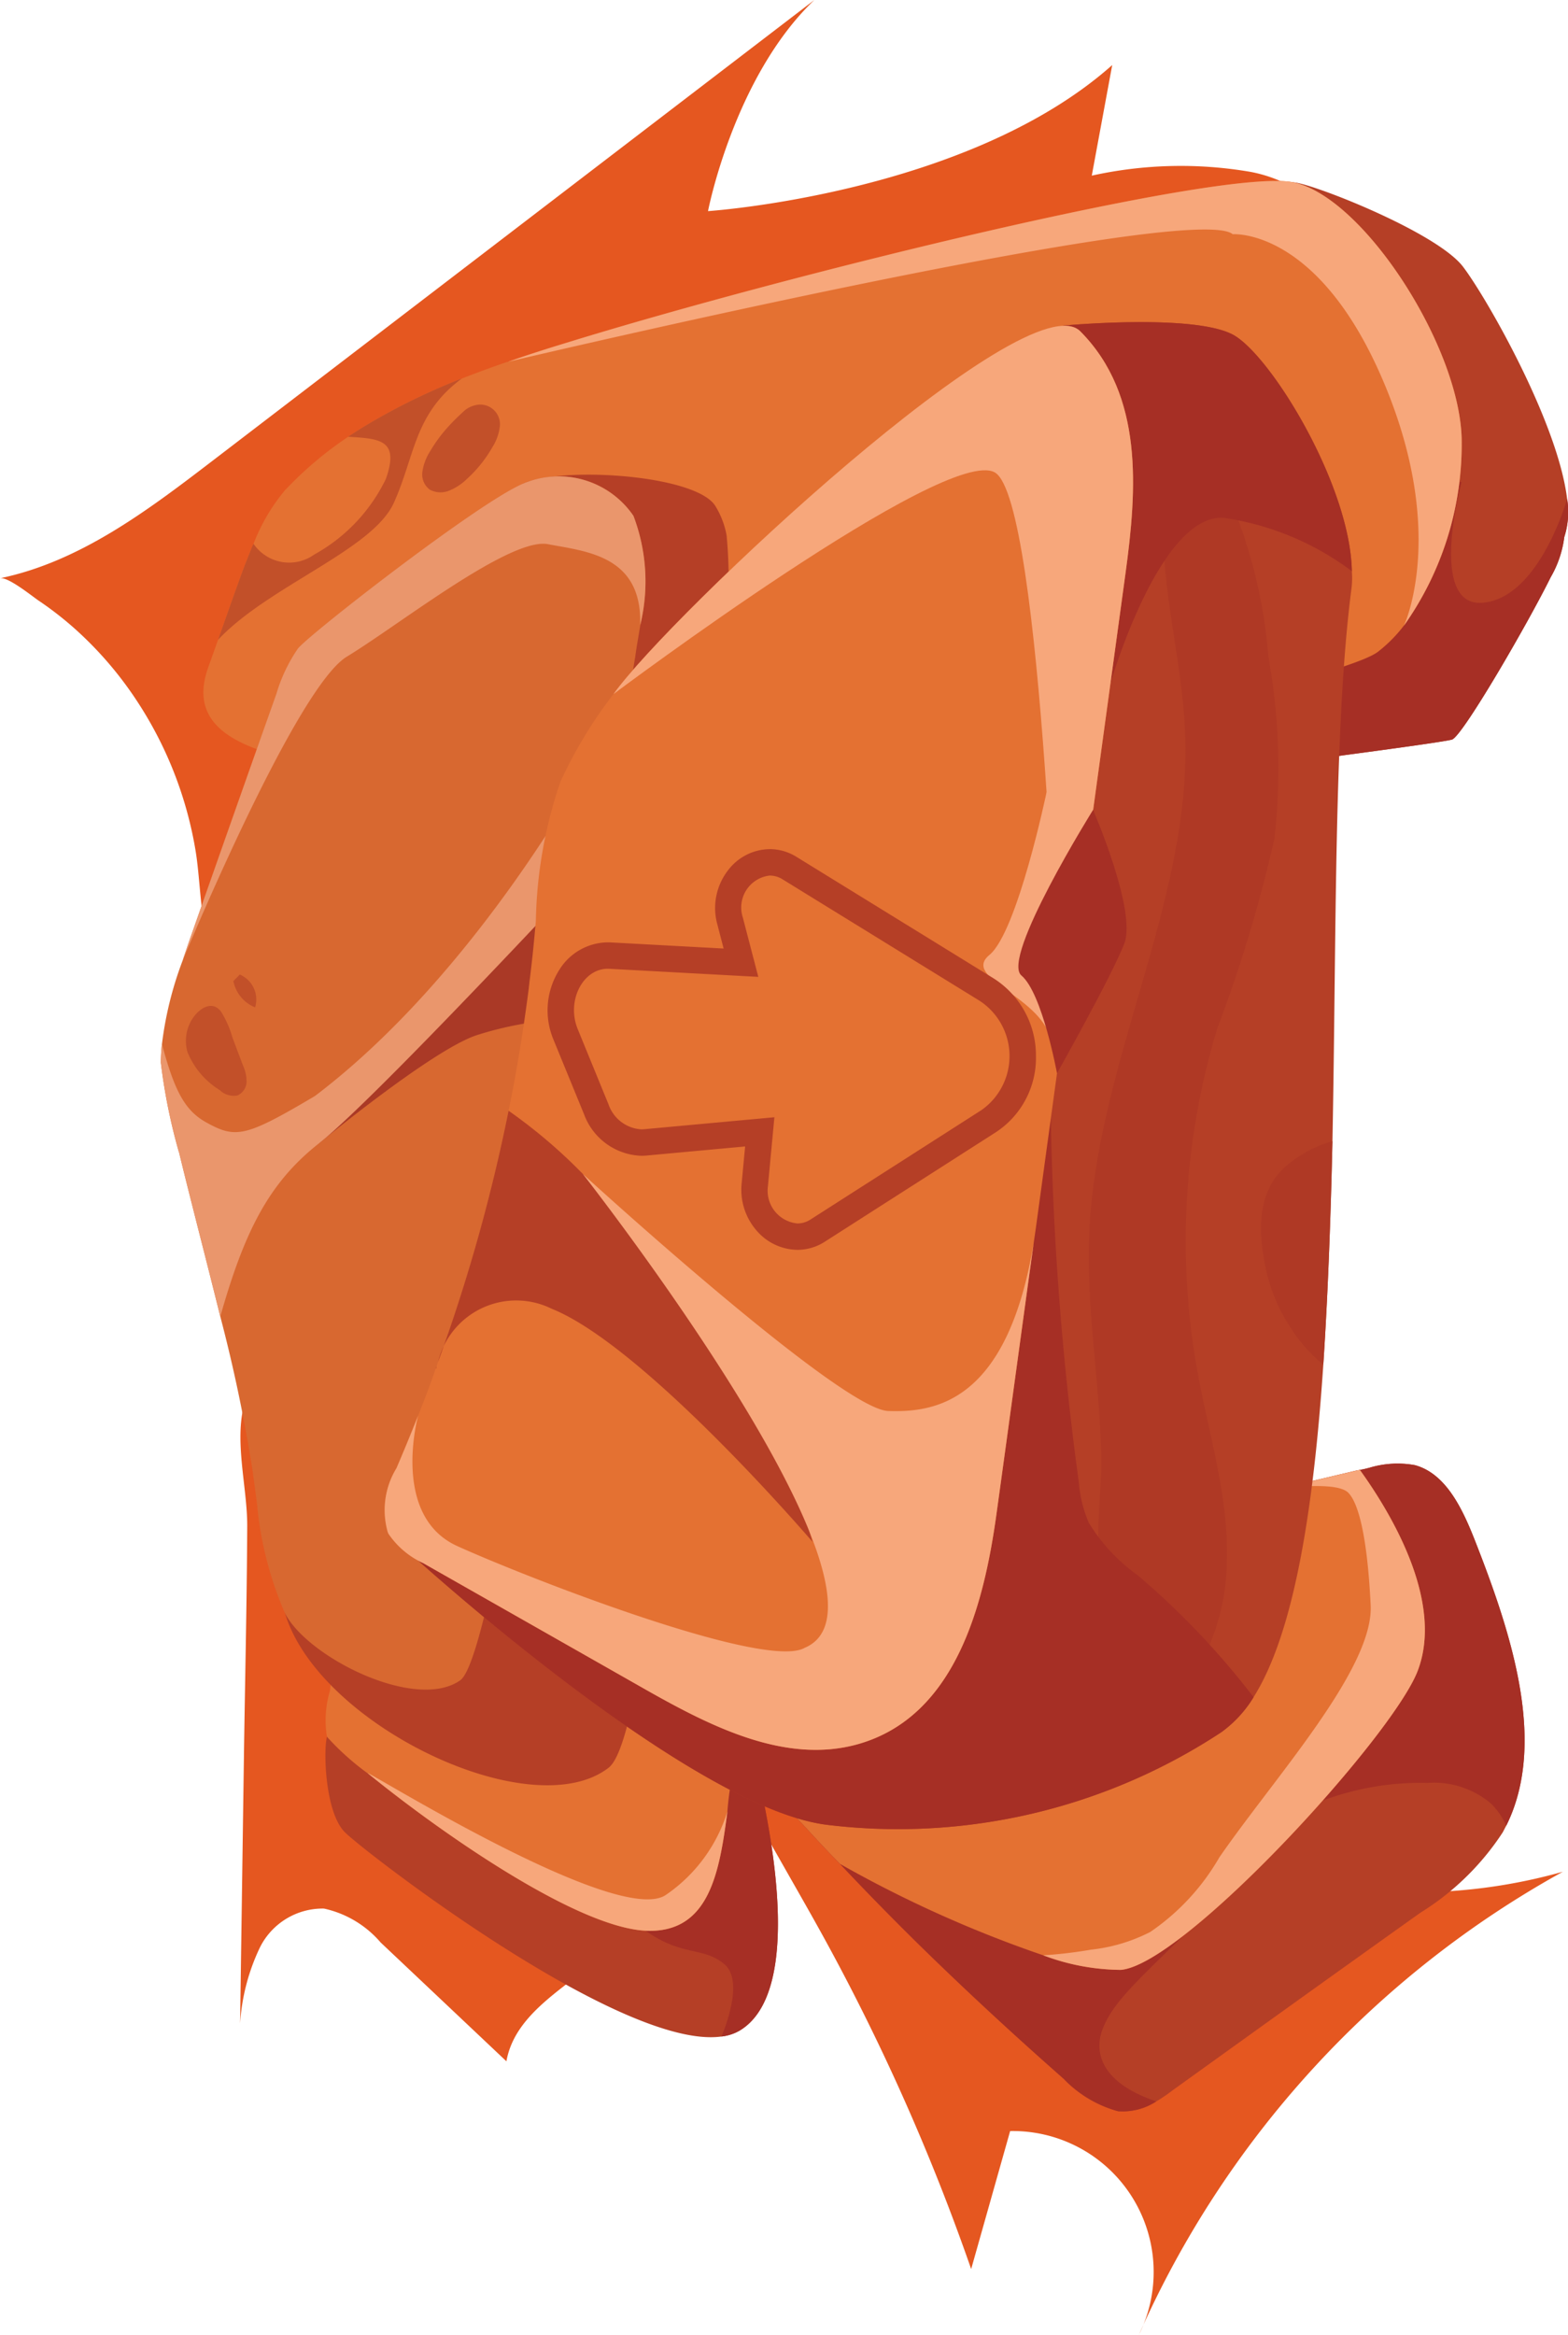 <svg xmlns="http://www.w3.org/2000/svg" viewBox="0 0 59.372 88.363"><defs><style>.cls-1{fill:#e55720;}.cls-2{fill:#b53f26;}.cls-3{fill:#a62f25;}.cls-4{fill:#e47132;}.cls-5{fill:#f7a77b;}.cls-6{fill:#d86830;}.cls-7{fill:#aa3926;}.cls-8{fill:#ea966c;}.cls-9{fill:#af3925;}.cls-10{fill:#c25029;}</style></defs><g id="Layer_4" data-name="Layer 4"><path class="cls-1" d="M9.091,76.58a7.8,7.8,0,0,1,.753-2.882A2.654,2.654,0,0,1,12.267,72.231a3.929,3.929,0,0,1,2.146,1.283l4.762,4.497c.344-1.93,2.475-2.877,3.887-4.237a7.554,7.554,0,0,0,1.876-3.05,10.343,10.343,0,0,0,.496-3.765c-.06-1.288-.519-2.573-.307-3.863a7.783,7.783,0,0,0,.243-2.712A29.531,29.531,0,0,0,23.934,56.132c-.678-2.055-.396-4.94,1.679-5.556,1.983-.589,3.722,1.392,4.815,3.148,3.105,4.986,6.041,10.303,10.74,13.827a20.829,20.829,0,0,0,18.009,3.286A37.267,37.267,0,0,0,43.124,88.363a5.335,5.335,0,0,0-4.875-7.712l-1.476,5.223a82.012,82.012,0,0,0-5.694-12.755c-.314-.568-.635-1.133-.956-1.697L28.839,69.164l-2.783-4.893a26.219,26.219,0,0,0-1.368-2.377c-.143-.199-.331-.357-.478-.552a8.122,8.122,0,0,1-.82-1.812,22.306,22.306,0,0,0-3.241-5.826A8.6,8.6,0,0,0,14.249,50.41c-1.723-.091-4.306.673-4.933,2.508-.505,1.477.052,3.318.045,4.842-.014,2.953-.085,5.908-.127,8.861Z"/><path class="cls-1" d="M0,21.885c3.007-.623,5.558-2.541,7.997-4.408L30.835,0C27.789,2.905,26.809,7.99,26.809,7.99s9.818-.651,15.305-5.528L41.34,6.647a15.617,15.617,0,0,1,6.008-.143A5.315,5.315,0,0,1,51.514,10.408c.388,2.286-1.37,4.476-3.465,5.469s-4.48,1.104-6.778,1.408A38.539,38.539,0,0,0,17.935,29.573c-1.625,1.803-3.102,3.737-4.778,5.494-.833.874-3.033,3.707-4.381,2.362-1.242-1.239-1.107-3.599-1.364-5.192a14.666,14.666,0,0,0-2.276-5.783,13.88,13.88,0,0,0-2.266-2.626A12.872,12.872,0,0,0,1.469,22.735C1.212,22.562.306,21.822,0,21.885Z"/><path class="cls-2" d="M59.231,20.327a4.024,4.024,0,0,1-.514,1.518c-.847,1.716-3.271,5.9-3.719,6.137-.128.072-3.502.527-8.01,1.112-6.32.809-14.795,1.869-19.854,2.498-2.597.327-8.604-2.223-10.96-3.466-2.327-1.236-5.404-5.976-5.322-6.482a3.429,3.429,0,0,1,.716-1.344A21.48,21.48,0,0,1,14.563,16.963c3.072-2.632,7.233-3.631,11.229-4.403C33.539,11.084,44.022,6.754,48.98,6.902c.66.023,5.356,1.856,6.399,3.169.863,1.114,3.608,5.894,3.959,8.809A3.104,3.104,0,0,1,59.231,20.327Z"/><path class="cls-3" d="M59.231,20.327a4.024,4.024,0,0,1-.514,1.518c-.847,1.716-3.271,5.9-3.719,6.137-.128.072-3.502.527-8.01,1.112.833-4.286,2.383-10.365,2.415-10.404.042-.049,5.939-.448,5.939-.448s-1.311,4.796.837,4.566c1.929-.202,2.968-3.274,3.161-3.929A3.104,3.104,0,0,1,59.231,20.327Z"/><path class="cls-4" d="M55.347,16.753A11.874,11.874,0,0,1,53.163,23.673l-.01.01a5.403,5.403,0,0,1-.984.989c-1.601,1.193-18.632,4.666-27.087,6.73-2.532.617-7.795-.813-10.312-1.771-2.477-.938-8.158-.829-6.885-4.374.128-.362.254-.706.371-1.041.381-1.066.7-1.989.993-2.772.052-.141.114-.282.166-.422.03-.062.052-.132.083-.203a1.612,1.612,0,0,1,.102-.238,7.178,7.178,0,0,1,1.205-2.045l.047-.046a13.861,13.861,0,0,1,2.331-1.959c.25-.17.509-.332.767-.485a24.156,24.156,0,0,1,3.542-1.722c.563-.218,1.127-.427,1.69-.62a.284.284,0,0,0,.055-.012c.723-.255,1.446-.485,2.171-.706,8.458-2.612,24.919-6.648,27.573-6.084C51.665,7.472,55.364,13.25,55.347,16.753Z"/><path class="cls-5" d="M53.163,23.673c.107-.241,1.601-3.737-.836-9.365-2.442-5.645-5.587-5.447-5.648-5.443-1.506-1.258-26.17,4.526-27.443,4.827.723-.255,1.446-.485,2.171-.706,8.458-2.612,24.919-6.648,27.573-6.084,2.685.57,6.384,6.349,6.367,9.851A11.874,11.874,0,0,1,53.163,23.673Z"/><path class="cls-2" d="M27.996,76.855a1.748,1.748,0,0,1-.68.218c-3.803.528-13.565-7.026-14.261-7.734-.746-.749-.813-3.068-.676-3.609.382-1.443,2.487-.483,4.083-.831a9.412,9.412,0,0,1,5.419.848c1.677.678,3.978.145,5.301-.188.634-.162,1.034-.268,1.054-.181C28.288,65.595,31.107,75.023,27.996,76.855Z"/><path class="cls-3" d="M27.996,76.855a1.748,1.748,0,0,1-.68.218c.141-.324.851-2.11.119-2.73-.809-.688-1.584-.276-2.991-1.274-1.228-.874,1.9-6.149,2.739-7.511.634-.162,1.034-.268,1.054-.181C28.288,65.595,31.107,75.023,27.996,76.855Z"/><path class="cls-2" d="M55.842,58.286c1.368,3.485,2.761,7.652,1.192,10.808-.048.081-.089.175-.136.256a10.011,10.011,0,0,1-3.117,3.039c-3.293,2.345-6.415,4.588-9.394,6.73a5.923,5.923,0,0,1-.604.41,2.322,2.322,0,0,1-1.454.371,4.513,4.513,0,0,1-2.06-1.233q-2.904-2.556-5.465-5.064-1.559-1.534-2.997-3.061c-.403-.413-.794-.824-1.177-1.244-.19-.208-.396-.419-.604-.639A9.706,9.706,0,0,1,27.672,65.481c-1.279-3.426,2.555-4.876,4.348-5.3,5.65-1.31,12.015-2.792,19.278-4.514a1.061,1.061,0,0,0,.193-.039c.124-.019.242-.049.361-.08a3.684,3.684,0,0,1,1.718-.1C54.746,55.763,55.372,57.094,55.842,58.286Z"/><path class="cls-3" d="M43.783,79.528a2.322,2.322,0,0,1-1.454.371,4.513,4.513,0,0,1-2.06-1.233q-2.904-2.556-5.465-5.064-1.559-1.534-2.997-3.061c-.403-.413-.794-.824-1.177-1.244-.19-.208-.396-.419-.604-.639a.907.907,0,0,1,.316.052,9.255,9.255,0,0,1,2.522,1.095c.655.4,1.29.882,1.973,1.256,2.21,1.203,4.697,1.203,7.247,1.825.971.247,1.725-.034,2.714.38-1.779,1.738-2.672,2.548-3.047,3.523C41.379,77.761,41.803,78.866,43.783,79.528Z"/><path class="cls-3" d="M55.842,58.286c1.368,3.485,2.761,7.652,1.192,10.808a2.714,2.714,0,0,0-.584-.842,3.333,3.333,0,0,0-2.403-.776,10.54,10.54,0,0,0-6.897,2.348,88.912,88.912,0,0,0,4.147-14.157,1.061,1.061,0,0,0,.193-.039c.124-.019.242-.049.361-.08a3.684,3.684,0,0,1,1.718-.1C54.746,55.763,55.372,57.094,55.842,58.286Z"/><path class="cls-4" d="M53.668,63.266c-1,2.519-8.83,11.074-11.228,11.285a8.464,8.464,0,0,1-2.936-.551,45.433,45.433,0,0,1-7.697-3.459c-.403-.413-.794-.824-1.177-1.244C29.609,68.178,28.251,67.022,27.672,65.481c-1.279-3.426,2.555-4.876,4.348-5.3,4.957-1.151,10.475-2.443,16.656-3.892.927-.215,1.855-.439,2.814-.661C52.829,57.486,54.663,60.735,53.668,63.266Z"/><path class="cls-5" d="M53.668,63.266c-1,2.519-8.83,11.074-11.228,11.285a8.464,8.464,0,0,1-2.936-.551,16.997,16.997,0,0,0,1.802-.213,6.43,6.43,0,0,0,2.249-.671,8.628,8.628,0,0,0,2.616-2.824c2.087-3.023,5.846-7.132,5.729-9.542-.116-2.377-.416-3.813-.846-4.255-.426-.438-2.311-.169-2.377-.205.927-.215,1.855-.439,2.814-.661C52.829,57.486,54.663,60.735,53.668,63.266Z"/><path class="cls-4" d="M28.387,64.746a.959.959,0,0,1-.15.631,11.653,11.653,0,0,0-.694,3.179c-.302,2.295-.678,4.628-3.099,4.513-2.697-.139-7.971-3.877-10.544-5.981l-.011-0A9.898,9.898,0,0,1,12.38,65.729a3.878,3.878,0,0,1,.112-1.734,13.721,13.721,0,0,1,.293-1.639,3.927,3.927,0,0,1,2.912-3.007,9.43,9.43,0,0,1,5.367.779,34.101,34.101,0,0,1,6.786,3.988A1.089,1.089,0,0,1,28.387,64.746Z"/><path class="cls-2" d="M27.328,24.934c-.72,7.442-2.017,40.208-4.281,41.965C20.133,69.158,12.051,65.288,10.791,61.048c-.222-1.913,5.24-2.45,4.846-4.331-.868-4.179-4.875-14.275-4.97-15.812a14.25,14.25,0,0,1,.871-4.91c.943-3.228,1.891-6.414,2.813-9.557a6.048,6.048,0,0,1,.753-1.761c.147-.197.619-1,1.226-1.972,1.076-1.698,2.579-3.912,3.493-4.409a.892.892,0,0,1,.141-.055c1.69-.581,6.396-.231,7.118.901a3.213,3.213,0,0,1,.43,1.116A17.544,17.544,0,0,1,27.328,24.934Z"/><path class="cls-6" d="M24.243,23.664l-0.0.009c-.063.388-.135.776-.189,1.173-.262,1.574-.624,4.168-1.074,7.287a.017.017,0,0,1-.001.027c-1.618,11.513-4.222,30.488-5.551,31.431-1.684,1.192-5.797-.874-6.64-2.543a13.41,13.41,0,0,1-1.055-4.121c-.051-.425-.112-.831-.164-1.236a59.006,59.006,0,0,0-1.227-5.864c-.533-2.156-1.121-4.397-1.557-6.195.001-.018-.016-.036-.015-.045a21.897,21.897,0,0,1-.679-3.368A6.13,6.13,0,0,1,6.132,39.517a13.45,13.45,0,0,1,.769-3.127.073.073,0,0,1,.011-.027c.097-.287.196-.592.303-.889Q8.858,30.811,10.467,26.25A6.411,6.411,0,0,1,11.278,24.545c.405-.516,6.869-5.561,8.549-6.25a.69.69,0,0,1,.14-.052,3.41,3.41,0,0,1,4.013,1.28A6.949,6.949,0,0,1,24.243,23.664Z"/><path class="cls-2" d="M21.768,51.957c-.012-.238.002-.33.075-.196C21.863,51.803,21.838,51.865,21.768,51.957Z"/><path class="cls-2" d="M51.188,21.617a3.305,3.305,0,0,1-.019.693c-.666,5.136-.564,13.09-.716,20.878-.066,2.891-.17,5.769-.346,8.457-.369,5.487-1.109,10.158-2.64,12.585a4.569,4.569,0,0,1-1.216,1.322,22.257,22.257,0,0,1-14.925,3.51c-4.91-.594-14.532-9.065-16.633-11.041-.219-.221,1.894-1.827,3.88-3.37a26.338,26.338,0,0,0,3.194-2.685,27.46,27.46,0,0,0,.613,3.358c.253.985.506,1.711.631,1.409.138-.322.275-.644.401-.967A66.881,66.881,0,0,0,28.243,35.662a17.52,17.52,0,0,1,.905-5.345,17.033,17.033,0,0,1,2.054-3.379q3.234-4.527,6.473-9.053a19.774,19.774,0,0,0,1.653-3.24c.531-1.253.921-2.321.921-2.321s4.933-.463,6.438.344C48.099,13.428,51.123,18.33,51.188,21.617Z"/><path class="cls-7" d="M12.074,43.274s4.23-3.495,5.945-4.087a13.294,13.294,0,0,1,3.589-.629L22.925,33.669l-2.503.069Z"/><path class="cls-8" d="M22.988,32.15a.01.01,0,0,1-.01.009c-.397.431-8.844,9.516-10.904,11.114-1.9,1.499-2.817,3.329-3.733,6.553-.533-2.156-1.121-4.397-1.557-6.195.001-.018-.016-.036-.015-.045a21.897,21.897,0,0,1-.679-3.368A6.13,6.13,0,0,1,6.132,39.517c.484,1.797.875,2.515,1.681,2.963,1.123.624,1.495.547,4.108-.998,6.119-4.628,10.331-12.48,10.331-12.48l-.144.945.871,2.186Z"/><path class="cls-9" d="M41.242,46.719c.26-6.389,3.807-12.51,3.641-18.746-.082-3.084-1.081-6.064-.781-9.112a1.96,1.96,0,0,1,.385-1.127,1.085,1.085,0,0,1,1.208-.331,1.04,1.04,0,0,1,.4.448,19.203,19.203,0,0,1,1.933,7.005,23.768,23.768,0,0,1,.228,6.881,54.057,54.057,0,0,1-2.165,7.188,27.705,27.705,0,0,0-.742,13.025c.44,2.409,1.215,4.826,1.1,7.32A8.299,8.299,0,0,1,45.622,62.642c-.237.469-.619,1.215-1.314,1.203-1.299-.023-1.985-2.13-2.253-2.968a9.596,9.596,0,0,1-.459-2.468c-.05-1.079.125-2.158.105-3.235-.047-2.532-.465-5.026-.476-7.528C41.225,47.336,41.23,47.027,41.242,46.719Z"/><path class="cls-9" d="M50.453,43.188c-.066,2.891-.17,5.769-.346,8.457A5.665,5.665,0,0,1,48.907,50.305a6.447,6.447,0,0,1-.982-2.319c-.266-1.265-.379-2.835.747-3.834A4.7,4.7,0,0,1,50.453,43.188Z"/><path class="cls-3" d="M51.188,21.617a10.649,10.649,0,0,0-4.851-2.019c-2.428-.163-4.28,6.232-4.28,6.232l-2.728-11.186c.531-1.253.921-2.321.921-2.321s4.933-.463,6.438.344C48.099,13.428,51.123,18.33,51.188,21.617Z"/><path class="cls-3" d="M47.467,64.231a4.569,4.569,0,0,1-1.216,1.322,22.257,22.257,0,0,1-14.925,3.51c-4.91-.594-14.532-9.065-16.633-11.041-.219-.221,1.894-1.827,3.88-3.37a11.721,11.721,0,0,1,3.806.673,3.609,3.609,0,0,1,.433.163c.2.086.4.173.599.28,1.762.855,3.467,2.129,5.471,1.912,2.299-.246,3.789-2.339,4.748-4.28A34.371,34.371,0,0,0,37.134,40.752L39.776,39.283a116.268,116.268,0,0,0,1.072,16.806,4.919,4.919,0,0,0,.38,1.543,6.757,6.757,0,0,0,1.837,1.974A29.992,29.992,0,0,1,47.467,64.231Z"/><path class="cls-4" d="M42.617,21.697Q41.386,30.717,40.116,39.931l-0.0.01c-.296,2.16-.593,4.338-.891,6.515-.028.2-.056.39-.084.58-.47,3.397-.932,6.814-1.408,10.253-.48,3.471-1.556,7.668-5.235,8.716-2.739.776-5.563-.661-7.96-2.012q-4.317-2.453-8.511-4.835a3.2,3.2,0,0,1-1.333-1.136,3.038,3.038,0,0,1,.319-2.459q.427-.996.821-1.992c.237-.592.463-1.184.667-1.785.013-.031.025-.071.038-.102.013-.04.03-.09.05-.147A65.974,65.974,0,0,0,19.257,42.037c.322-1.547.566-3.099.767-4.646.003-.07.017-.13.02-.199.101-.786.179-1.561.246-2.344a17.18,17.18,0,0,1,.928-5.255,16.967,16.967,0,0,1,2.011-3.324c2.117-2.97,15.696-15.737,17.68-13.726C43.315,14.969,43.05,18.526,42.617,21.697Z"/><path class="cls-5" d="M42.617,21.697Q41.386,30.717,40.116,39.931c-.021-.643-.636-20.975-2.44-22.047-1.821-1.08-14.447,8.385-14.447,8.385,2.117-2.97,15.696-15.737,17.68-13.726C43.315,14.969,43.05,18.526,42.617,21.697Z"/><path class="cls-2" d="M16.501,51.785c.013-.031.025-.071.038-.102-.015.071-.027.112-.027.112Z"/><path class="cls-2" d="M30.767,58.353s-6.328-7.392-9.867-8.818a3.044,3.044,0,0,0-4.311,2.002A65.974,65.974,0,0,0,19.257,42.037a19.789,19.789,0,0,1,2.816,2.396l6.772,7.577Z"/><path class="cls-2" d="M16.539,51.684c.013-.04.03-.09.05-.147C16.572,51.585,16.557,51.635,16.539,51.684Z"/><path class="cls-5" d="M39.14,47.037c-.47,3.397-.932,6.814-1.408,10.253-.48,3.471-1.556,7.668-5.235,8.716-2.739.776-5.563-.661-7.96-2.012q-4.317-2.453-8.511-4.835a3.2,3.2,0,0,1-1.333-1.136,3.038,3.038,0,0,1,.319-2.459q.427-.996.821-1.992s-1.052,3.792,1.483,4.941c2.566,1.164,11.666,4.721,13.156,3.848,4.264-1.796-8.4-17.927-8.4-17.927S31.81,53.339,33.631,53.4C35.406,53.46,38.143,53.081,39.14,47.037Z"/><path class="cls-5" d="M39.629,29.977s-1.103,5.291-2.164,6.163c-1.059.871,1.866,1.529,2.31,3.142.446,1.622,1.214-5.317,1.214-5.317Z"/><path class="cls-3" d="M41.389,30.65s-3.501,5.605-2.713,6.268c.791.666,1.347,3.701,1.347,3.701s2.067-3.666,2.548-4.907C43.052,34.472,41.389,30.65,41.389,30.65Z"/><path class="cls-5" d="M27.543,68.556c-.302,2.295-.678,4.628-3.099,4.513-2.697-.139-7.971-3.877-10.544-5.981.629.298,9.494,5.775,11.294,4.639A5.943,5.943,0,0,0,27.543,68.556Z"/><path class="cls-8" d="M24.24,23.662c.085-2.641-2.039-2.79-3.497-3.068-.847-.156-2.664.939-4.413,2.111-1.209.81-2.386,1.653-3.196,2.146C11.239,25.998,7.165,35.75,6.911,36.364c.1-.292.201-.593.301-.885q1.641-4.674,3.256-9.23a6.076,6.076,0,0,1,.81-1.702c.402-.52,6.869-5.56,8.545-6.251a.892.892,0,0,1,.141-.055,3.434,3.434,0,0,1,4.022,1.281A6.982,6.982,0,0,1,24.24,23.662Z"/><path class="cls-10" d="M14.91,19.035c-.809,1.783-4.746,3.144-6.655,5.18.381-1.066.7-1.989.993-2.772.052-.141.114-.282.166-.422.03-.062.052-.132.083-.203a1.612,1.612,0,0,1,.102-.238,1.635,1.635,0,0,0,2.305.404,6.492,6.492,0,0,0,2.707-2.859c.527-1.491-.235-1.522-1.429-1.595.25-.17.509-.332.767-.485a24.156,24.156,0,0,1,3.542-1.722C15.672,15.66,15.718,17.254,14.91,19.035Z"/><path class="cls-10" d="M16.283,17.085a1.932,1.932,0,0,0-.289.765.716.716,0,0,0,.282.682.855.855,0,0,0,.742.032,2.104,2.104,0,0,0,.667-.442,4.926,4.926,0,0,0,.968-1.212,1.857,1.857,0,0,0,.277-.812.745.745,0,0,0-.933-.762.959.959,0,0,0-.483.273,7.656,7.656,0,0,0-.609.615A5.549,5.549,0,0,0,16.283,17.085Z"/><path class="cls-10" d="M7.1,39.82a3.035,3.035,0,0,0,1.225,1.438.747.747,0,0,0,.668.199.586.586,0,0,0,.344-.52,1.498,1.498,0,0,0-.136-.613l-.4-1.058a3.821,3.821,0,0,0-.434-.985c-.377-.492-.941-.034-1.164.419A1.541,1.541,0,0,0,7.1,39.82Z"/><path class="cls-10" d="M8.837,37.129a1.347,1.347,0,0,0,.823.995,1.027,1.027,0,0,0-.581-1.242"/><path class="cls-4" d="M30.195,46.801a1.571,1.571,0,0,1-1.148-.533,1.855,1.855,0,0,1-.469-1.421l.189-2.012-4.332.399c-.049.004-.099.007-.147.007a1.9,1.9,0,0,1-1.708-1.253l-1.168-2.853a2.358,2.358,0,0,1,.201-2.184,1.689,1.689,0,0,1,1.404-.789l5.04.271-.414-1.588a1.83,1.83,0,0,1,.313-1.594,1.511,1.511,0,0,1,1.19-.616,1.418,1.418,0,0,1,.75.218l7.443,4.586A2.959,2.959,0,0,1,38.726,39.961,2.87,2.87,0,0,1,37.433,42.433l-6.475,4.142A1.418,1.418,0,0,1,30.195,46.801Z"/><path class="cls-2" d="M29.146,33.136a.923.923,0,0,1,.488.144l7.444,4.586a2.498,2.498,0,0,1,.085,4.146l-6.475,4.142a.906.906,0,0,1-.493.148,1.244,1.244,0,0,1-1.118-1.407l.245-2.612L24.39,42.736q-.051.005-.102.005a1.402,1.402,0,0,1-1.245-.942l-1.168-2.853c-.433-1.058.185-2.283,1.141-2.283.02,0,.041.001.061.002l5.636.305-.587-2.25a1.215,1.215,0,0,1,1.02-1.584m0-1a2.007,2.007,0,0,0-1.586.81,2.327,2.327,0,0,0-.401,2.027l.241.925-4.269-.231q-.058-.003-.115-.003a2.181,2.181,0,0,0-1.819,1.011,2.864,2.864,0,0,0-.248,2.651L22.118,42.178a2.396,2.396,0,0,0,2.17,1.563q.097,0,.194-.009l3.732-.344L28.081,44.8a2.356,2.356,0,0,0,.596,1.805,2.072,2.072,0,0,0,1.518.696,1.913,1.913,0,0,0,1.032-.305l6.475-4.142a3.364,3.364,0,0,0,1.524-2.896,3.455,3.455,0,0,0-1.624-2.944l-7.444-4.586a1.932,1.932,0,0,0-1.012-.293Z"/></g></svg>